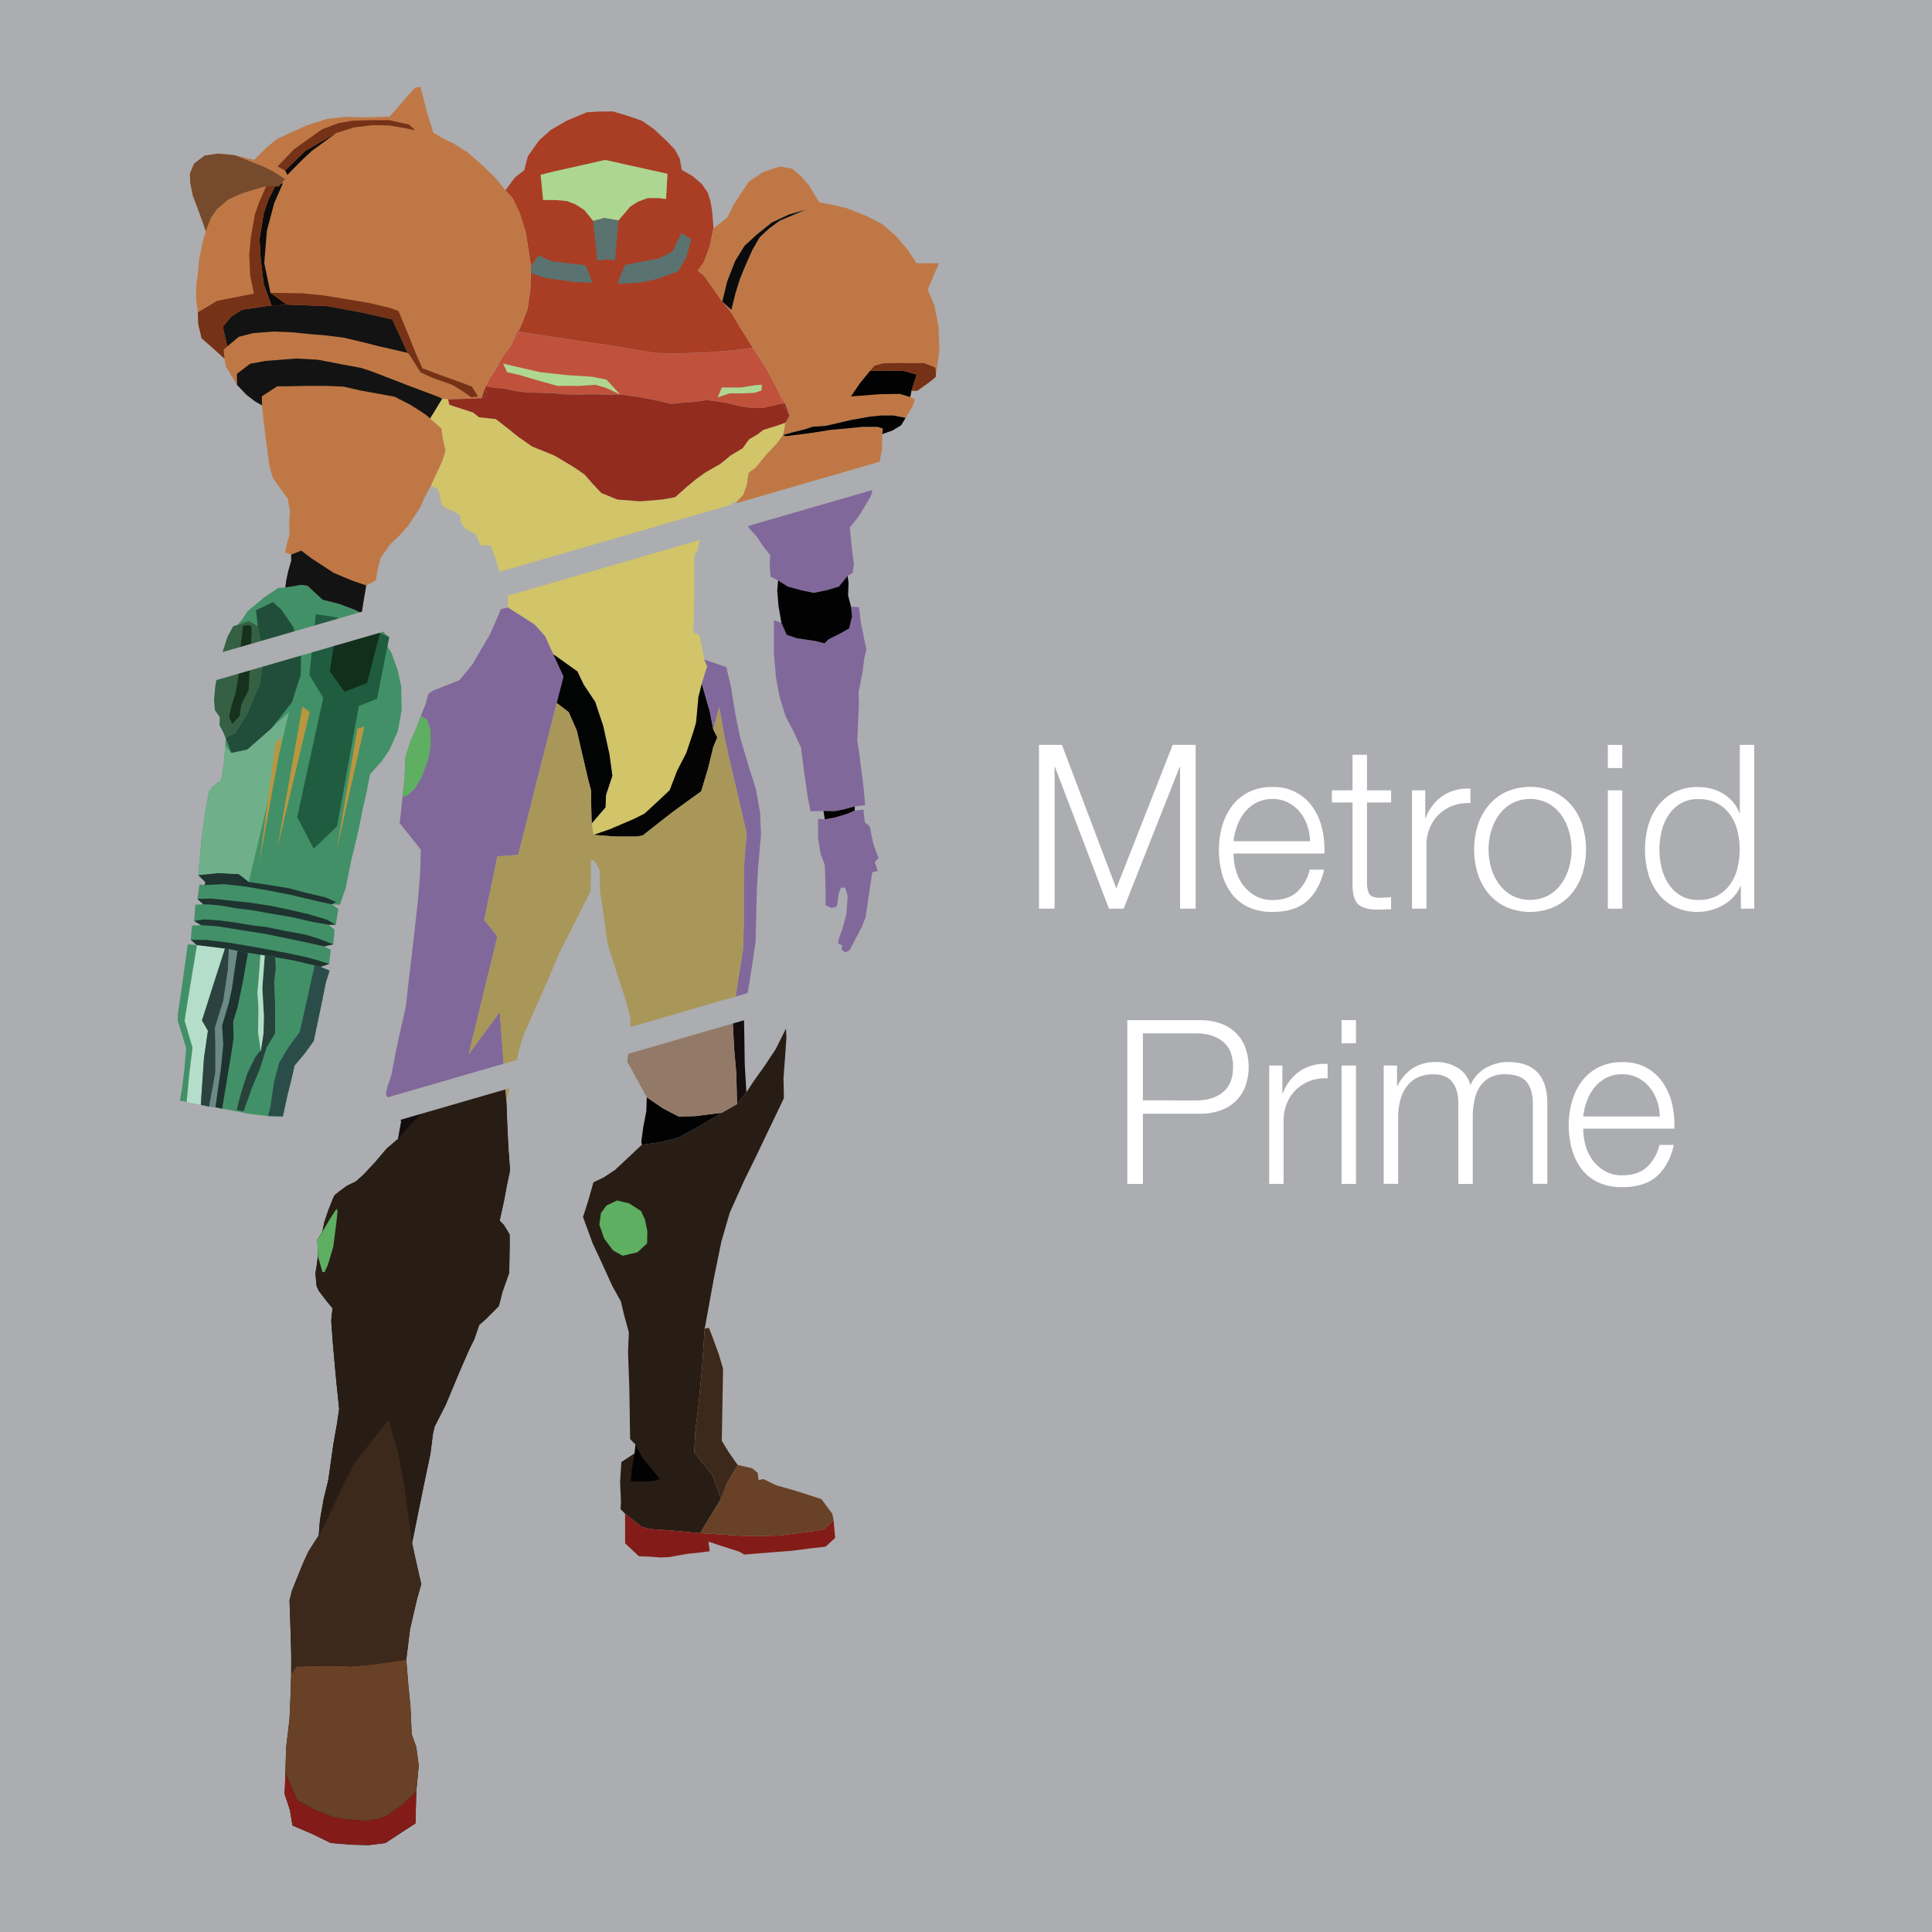 <svg xmlns="http://www.w3.org/2000/svg" viewBox="0 0 874.97 874.97"><defs><style>.cls-1{fill:#abadb0;}.cls-2{fill:#140d0f;}.cls-3{fill:#694a9e;}.cls-4{fill:#281d15;}.cls-5{fill:#d1c469;}.cls-6{fill:#81689b;}.cls-7{fill:#c0523c;}.cls-8{fill:#a93e24;}.cls-9{fill:#bf7845;}.cls-10{fill:#429067;}.cls-11{fill:#5a7370;}.cls-12{fill:#add692;}.cls-13{fill:#131313;}.cls-14{fill:#1f3330;}.cls-15{fill:#6faf8a;}.cls-16{fill:#ba9640;}.cls-17{fill:#205c40;}.cls-18{fill:#122f1c;}.cls-19{fill:#356043;}.cls-20{fill:#16311e;}.cls-21{fill:#214e3a;}.cls-22{fill:#b5deca;}.cls-23{fill:#2c4240;}.cls-24{fill:#6d8987;}.cls-25{fill:#26423b;}.cls-26{fill:#1e322f;}.cls-27{fill:#2b4d4a;}.cls-28{fill:#020303;}.cls-29{fill:#040404;}.cls-30{fill:#020202;}.cls-31{fill:#afd792;}.cls-32{fill:#0b0b0b;}.cls-33{fill:#764a2d;}.cls-34{fill:#753217;}.cls-35{fill:#684126;}.cls-36{fill:#831c18;}.cls-37{fill:#3d291b;}.cls-38{fill:#5eaf62;}.cls-39{fill:none;}.cls-40{fill:#912c1e;}.cls-41{fill:#a99759;}.cls-42{fill:#937967;}.cls-43{fill:#fff;}</style></defs><title>Asset 6</title><g id="Layer_2" data-name="Layer 2"><g id="Layer_1-2" data-name="Layer 1"><rect class="cls-1" width="874.97" height="874.97"/><polygon class="cls-2" points="178.64 503.38 180.21 506.58 181.72 507.52 180.21 515.83 175.12 520.17 169.83 526.4 164.54 532.06 161.15 535.08 157.18 536.97 153.6 539.61 151.33 541.5 148.69 548.11 146.8 553.77 146.04 557.74 143.78 561.51 143.97 568.87 143.4 573.4 142.84 576.61 143.4 582.47 144.35 584.54 147.93 589.26 150.58 592.47 150.01 598.13 150.76 608.52 151.71 619.28 152.46 627.02 153.6 638.15 152.65 644.57 150.95 654.2 148.69 670.25 146.61 678.74 144.91 688.37 144.35 695.35 139.63 702.72 136.98 708.57 132.26 720.27 131.13 724.8 131.51 735.94 131.89 748.97 131.89 758.03 131.51 769.73 131.13 778.42 129.62 791.25 129.24 802.96 129.06 809.19 128.87 812.4 131.32 819.76 132.45 826.74 141.33 830.52 149.82 834.67 159.07 835.43 167 835.62 174.55 834.67 182.29 829.57 188.14 825.8 188.52 811.45 189.65 799.56 188.52 791.25 186.44 785.4 185.88 772.56 184.93 763.31 183.99 751.61 185.69 737.83 188.9 724.05 190.78 717.44 187.95 704.98 186.63 698.75 191.73 673.64 194.94 658.35 196.07 649.29 196.83 646.08 201.92 636.08 208.15 621.16 212.5 611.16 214.76 606.63 217.03 600.02 220.05 597.38 225.9 591.53 227.6 584.92 230.62 576.42 230.81 564.15 230.81 559.06 228.16 554.72 226.28 552.83 228.35 543.39 229.49 537.16 231 529.99 230.24 519.98 229.67 508.09 229.49 502.24 229.3 498.65 228.6 489.33 178.64 503.38"/><polygon class="cls-3" points="226.29 458.51 212.23 477.6 207.11 484.35 201.23 494.14 196.95 498.23 228.6 489.33 226.29 458.51"/><polygon class="cls-4" points="229.49 537.16 231 529.99 230.24 519.98 229.67 508.09 229.49 502.24 229.3 498.65 228.6 489.33 196.95 498.23 195.07 500.02 186.68 508.7 180.21 515.83 175.12 520.17 169.83 526.4 164.54 532.06 161.15 535.08 157.18 536.97 153.6 539.61 151.33 541.5 148.69 548.11 146.8 553.77 146.04 557.74 143.78 561.51 143.97 568.87 143.4 573.4 142.84 576.61 143.4 582.47 144.35 584.54 147.93 589.26 150.58 592.47 150.01 598.13 150.76 608.52 151.71 619.28 152.46 627.02 153.6 638.15 152.65 644.57 150.95 654.2 148.69 670.25 146.61 678.74 144.91 688.37 144.35 695.35 186.63 698.75 191.73 673.64 194.94 658.35 196.07 649.29 196.83 646.08 201.92 636.08 208.15 621.16 212.5 611.16 214.76 606.63 217.03 600.02 220.05 597.38 225.9 591.53 227.6 584.92 230.62 576.42 230.81 564.15 230.81 559.06 228.16 554.72 226.28 552.83 228.35 543.39 229.49 537.16"/><polygon class="cls-5" points="246.85 288.12 250.57 296.3 261.48 304.09 264.33 310.06 269.53 317.85 273.17 328.76 276.02 341.75 277.32 351.36 274.46 359.93 274.2 365.64 267.97 372.91 268.75 378.11 279.14 378.88 288.23 378.88 291.08 378.37 304.33 367.98 312.9 361.74 317.58 358.37 320.69 347.98 323.03 338.37 324.85 333.95 323.03 330.32 321.47 322.27 317.84 309.54 320.26 301.79 318.96 298.73 316.89 287.97 314.06 286.27 314.43 268.15 314.43 252.11 316.13 248.52 317.08 243.8 319.91 242.29 322.93 242.29 324.63 236.81 327.94 234.85 228.01 262.96 229.67 265.32 230.05 275.14 242.03 282.76 246.85 288.12"/><polygon class="cls-6" points="226.29 458.51 212.23 477.6 225.29 424.01 219.26 416.64 225.29 387.84 234.66 387.17 238.01 374.11 246.05 342.3 252.13 318.37 257.58 322.53 261.22 330.84 263.56 340.97 266.41 353.17 267.71 358.11 267.71 363.3 267.97 372.91 274.2 365.64 274.46 359.93 277.32 351.36 276.02 341.75 273.17 328.76 269.53 317.85 264.33 310.06 261.48 304.09 250.57 296.3 246.85 288.12 242.03 282.76 230.05 275.14 226.84 275.89 225.52 279.1 221.75 287.6 217.59 294.58 214 300.81 208.15 307.98 201.55 310.63 196.26 312.7 194 314.21 192.86 318.56 190.6 324.22 188.71 329.32 185.88 335.73 183.61 342.91 183.23 352.35 182.29 360.84 181.53 368.39 180.97 372.73 184.56 377.26 188.71 382.36 190.6 385 190.22 396.52 189.28 407.66 187.95 419.74 186.63 431.25 184.93 445.6 183.8 455.99 182.48 461.65 179.46 475.24 177.19 487.13 175.49 492.04 174.74 495.44 178.64 503.38 228.6 489.33 226.29 458.51"/><polygon class="cls-4" points="326.87 503.95 315.96 510.46 307.15 515.24 299.5 517.16 290.65 518.47 284.04 524.7 278.57 529.8 273.47 533.2 268.75 535.46 266.3 544.14 264.03 551.13 268.37 563.02 272.34 571.52 277.25 582.28 281.21 589.45 282.53 595.11 284.8 603.42 284.42 612.29 284.99 627.96 285.17 638.53 285.36 651.75 287.82 654.2 287.44 658.16 281.4 662.13 280.83 671.19 281.21 680.06 281.02 683.46 283.1 685.54 290.52 691.47 294.88 692.5 304.88 693.19 317.05 694.34 326.57 678.73 322.71 668.14 314.4 657.8 314.85 648.59 316.42 635.56 317.99 619.16 319.15 601.72 323.31 578.88 326.7 562.27 330.48 549.24 337.09 534.52 342.56 523.38 355.02 497.33 354.83 488.27 355.59 478.07 356.15 470.14 355.96 465.8 351.25 475.24 345.96 483.17 341.24 489.78 338.03 494.68 333.79 500.03 326.87 503.95"/><path class="cls-7" d="M228.54,176l4.92,1.06,5.45.66,5.72.13,4.92.13,5.85.53,6.12.13,6.38-.13,7.45.13,5.54,0,2.57.3,4.25.66,5.72.93,5.72,1.2,4.79,1.2,4.65-.53,6.91-.53,4.52-.66,4.39.53,4.92.8,5.45,1.33,5.32.93h5.19l9.3-2.08L353,178.19l-5.94-11.33L341,157.55l-9.7,1.2-12.63.93-12.63.4-9.71-.27-10-1.73-11.3-1.86-14.09-2-26.36-4-3,5.89-4,5.4-3.24,5.94-3,4.59L220,175l4,.67Zm98.38-.48h8.54l6.47-1,3.1-.26-.26,2.59-3.1,1-6.47.26h-4.91l-5.17,1.81Z"/><polygon class="cls-8" points="235.35 96.43 238.05 105.07 240.48 120.45 240.21 130.97 238.86 140.15 235.9 147.7 234.62 150.18 260.98 154.22 275.07 156.22 286.37 158.08 296.35 159.81 306.05 160.07 318.68 159.67 331.31 158.74 341.01 157.55 340.05 156.07 334.65 147.43 331.15 141.5 327.1 136.64 324.13 132.32 318.74 124.77 316.04 122.61 318.74 118.83 321.43 111.55 323.12 103.35 322.55 95.99 321.8 91.27 320.48 87.11 317.83 83.34 313.87 79.94 308.77 76.92 307.83 71.82 305.56 67.67 301.98 63.9 296.12 58.42 290.65 54.65 284.04 52.38 277.62 50.49 271.58 50.49 265.73 50.87 256.67 54.65 249.5 58.8 244.21 63.52 239.11 70.69 237.41 77.11 233.26 80.32 231 83.34 228.92 86.17 232.12 89.69 235.35 96.43"/><polygon class="cls-9" points="318.74 118.83 316.04 122.61 318.74 124.77 324.13 132.32 327.1 136.64 329.26 127.62 332.94 118.18 337.13 111.36 342.38 106.51 349.59 100.74 357.19 97.2 365.19 94.84 353.13 99.95 348.15 103.63 344.08 107.43 340.8 113.07 337.52 120.41 335.03 126.57 333.07 132.87 331.23 140.34 327.1 136.64 331.15 141.5 334.65 147.43 340.05 156.07 341.01 157.55 341.02 157.55 347.07 166.86 353 178.19 355.38 182.54 357.59 188.18 355.7 191.42 354.59 197.02 359.15 195.75 364.73 194.36 368.15 193.22 373.98 192.84 385.51 190.18 394.13 188.66 399.2 188.15 404.64 188.15 410.14 189.24 413.35 183.96 414.3 180.94 412.22 179.81 412.79 176.97 415.43 176.97 420.72 173.2 423.74 170.74 425.44 158.85 425.06 148.09 423.17 138.27 420.15 131.1 425.25 119.21 415.05 119.21 411.28 113.36 405.61 106.75 399.76 101.65 392.59 97.88 383.53 94.29 374.46 92.21 371.07 91.65 366.16 83.72 362.76 79.75 358.61 76.36 353.32 75.41 345.77 77.86 339.16 82.21 335.2 88.06 331.8 93.53 329.35 98.63 323.12 103.35 321.43 111.55 318.74 118.83"/><polygon class="cls-9" points="201.84 204 200.5 198.37 199.97 194.08 194.83 189.54 200.3 180.61 202.97 180.89 218.09 180.35 219.97 174.96 221.32 171.99 224.29 167.4 227.53 161.47 231.58 156.07 234.12 150.1 234.62 150.18 235.9 147.7 238.86 140.15 240.21 130.97 240.48 120.45 238.05 105.07 235.35 96.43 232.12 89.69 228.92 86.17 224.01 80.13 217.59 74.09 211.74 68.99 205.51 65.03 200.41 62.57 196.26 60.12 193.24 50.3 191.54 43.51 190.41 39.35 187.95 39.73 183.23 45.02 178.7 50.3 176.44 52.76 166.43 53.13 156.05 52.95 147.93 53.89 139.06 56.72 131.89 59.93 125.47 62.95 120.56 66.92 115.09 72.39 106.4 70.31 98.66 69.56 92.62 70.5 87.9 74.09 86.01 78.62 86.2 82.96 87.34 88.63 89.98 95.61 91.68 100.33 93.19 104.67 91.49 110.71 90.17 117.7 89.41 125.63 88.85 128.84 88.85 135.82 89.6 141.48 89.79 146.77 91.3 153.19 95.83 157.15 101.68 162.44 102.25 165.84 104.7 169.99 107.35 174.33 111.69 178.86 115.65 181.88 118.67 183.58 119.62 192.83 120.94 203.02 122.07 211.33 123.58 216.43 127.55 222.09 130.38 225.87 131.32 231.91 130.94 237.76 131.13 242.1 129.62 247.39 129.24 250.22 131.89 251.16 131.89 253.99 130.57 258.52 129.62 262.87 129.24 266.08 136.46 264.87 139.2 265.24 143.76 269.43 146.13 271.62 153.43 273.45 160.72 276.18 163.79 277.78 164.73 271.74 165.87 265.13 170.21 262.87 171.15 257.2 172.47 252.48 176.82 246.44 180.97 242.48 184.93 237.95 187.95 233.42 190.41 229.64 192.48 224.92 195.13 220.01 200.24 209.09 201.84 204"/><polygon class="cls-10" points="153.43 273.45 146.13 271.62 143.76 269.43 139.2 265.24 136.46 264.87 129.24 266.08 126.03 266.26 119.81 270.42 115.28 274.19 112.25 276.65 109.61 280.61 107.53 283.06 105.65 283.63 103 288.54 99.42 299.87 97.53 310.82 96.96 317.05 97.34 321.58 99.61 324.79 99.42 328.37 101.12 331.58 102.25 334.22 102.06 337.62 101.31 346.68 100.17 353.29 96.21 356.31 94.7 358.39 93.19 366.32 91.3 379.53 90.36 390.1 89.79 396.33 93 399.54 92.62 400.86 90.36 400.49 89.41 407.09 92.06 409.55 88.47 409.74 87.9 417.1 91.11 418.99 86.96 419.17 86.39 425.59 89.22 428.05 85.07 427.67 82.43 446.36 80.54 459.38 80.54 462.4 82.99 470.33 84.31 474.67 83.56 483.74 82.43 492.99 81.48 498.46 99.42 501.86 113.2 504.5 121.31 505.44 128.11 505.63 130.19 496.01 132.26 487.7 133.4 482.6 138.12 476.94 142.08 471.46 145.1 457.12 147.56 445.04 149.25 439.56 145.1 437.86 149.07 436.54 149.82 430.12 146.8 428.61 150.95 427.67 151.52 421.06 148.88 418.8 152.09 418.8 153.22 411.62 150.2 409.55 153.97 409.74 156.62 402 159.07 389.72 162.28 376.32 164.54 365.18 166.06 358.58 167.57 350.65 172.85 344.8 176.44 339.51 180.21 331.01 181.91 321.58 181.72 310.82 180.03 303.26 177.38 295.9 175.49 292.69 176.25 288.54 174.17 286.84 171.53 280.42 170.21 277.21 166.81 279.86 163.79 277.78 160.72 276.18 153.43 273.45"/><polygon class="cls-11" points="265.31 120.18 256.4 119.1 249.66 118.29 243.99 115.59 240.48 120.45 240.48 123.69 246.69 125.85 260.45 127.73 268.27 128 265.31 120.18"/><polygon class="cls-11" points="308.48 105.61 304.7 113.7 298.77 116.94 283.12 119.91 280.42 126.12 279.88 128.54 289.86 128 297.42 126.39 307.13 122.88 310.91 116.4 313.07 108.31 308.48 105.61"/><polygon class="cls-11" points="268.64 100.04 270.43 118.02 275.02 117.48 278.53 118.02 280.09 99.81 273.58 98.69 268.64 100.04"/><polygon class="cls-12" points="274.03 72.42 262.13 75.11 251.12 77.58 244.83 79.15 245.96 90.61 251.79 90.61 256.74 91.06 260.78 92.63 264.6 95.1 268.64 100.04 273.58 98.69 280.09 99.81 285.48 93.53 289.07 91.28 293.34 89.71 298.28 89.71 301.65 90.16 302.32 78.7 274.03 72.42"/><polygon class="cls-13" points="136.46 249.37 131.89 251.16 131.89 253.99 130.57 258.52 129.62 262.87 129.24 266.08 136.46 264.87 139.2 265.24 143.76 269.43 146.13 271.62 153.43 273.45 160.72 276.18 163.79 277.78 164.73 271.74 165.87 265.13 159.26 262.87 151.06 259.4 145.77 255.94 141.02 252.84 136.46 249.37"/><polygon class="cls-13" points="200.3 180.61 194.83 189.54 192.46 187.54 185.89 183.34 178.78 179.69 170.94 178.24 162.91 176.78 155.8 175.13 148.5 174.77 138.29 174.77 130.08 174.95 125.52 174.95 118.59 179.51 118.67 183.58 115.65 181.88 111.69 178.86 107.35 174.33 107.28 169.3 113.3 164.74 120.23 163.46 134.28 162.37 143.94 162.91 154.34 164.92 163.28 166.56 167.84 168.02 179.69 172.58 183.89 174.22 192.64 177.51 198.48 179.69 200.3 180.61"/><polygon class="cls-13" points="177.69 144.67 165.1 141.76 148.5 138.66 134.09 138.11 129.9 137.93 120.41 138.66 109.47 140.3 104.73 143.4 100.9 147.96 102.9 156.9 108.19 152.52 114.58 150.88 123.88 150.15 132.63 150.51 141.39 151.42 146.5 151.79 155.43 152.88 164.74 155.07 171.12 156.71 184.62 159.81 177.69 144.67"/><polygon class="cls-14" points="89.79 396.33 98.72 395.4 108.14 395.88 111.6 398.48 112.66 399.44 121.12 400.69 130.64 402.23 138.24 404.25 147.18 406.36 152.18 408.48 150.2 409.55 142.28 407.8 131.41 405.21 121.51 403.28 111.5 401.55 101.41 400.4 92.62 400.86 93 399.54 89.79 396.33"/><polygon class="cls-14" points="89.41 407.09 95.73 406.94 103.72 407.8 113.04 408.77 121.89 410.11 131.22 412.04 139.87 414.06 147.95 416.46 152.09 418.8 148.88 418.8 141.51 417.52 132.37 415.4 121.03 413.48 114.2 412.23 106.98 411.36 99.87 410.11 94.77 409.63 92.06 409.55 89.41 407.09"/><polygon class="cls-14" points="87.9 417.1 92.27 416.36 99.29 416.84 106.6 417.81 114.01 419.06 120.55 419.82 129.01 421.56 138.43 423.29 144.59 425.21 150.95 427.67 146.8 428.61 138.05 426.65 127.37 424.44 119.87 422.9 111.89 421.65 105.35 420.59 98.14 419.44 91.11 418.99 87.9 417.1"/><polygon class="cls-14" points="86.39 425.59 93.62 425.69 103.14 426.85 113.04 428.48 121.51 430.02 131.12 431.85 139.2 433.58 144.59 435.12 149.07 436.54 145.1 437.86 133.72 435.12 124.58 433.48 117.95 432.42 109.87 431.08 101.89 429.63 95.25 428.77 89.22 428.05 86.39 425.59"/><polygon class="cls-15" points="130.86 322.57 112.02 339.41 104.76 340.98 102.06 337.62 101.31 346.68 100.17 353.29 96.21 356.31 94.7 358.39 93.19 366.32 91.3 379.53 90.36 390.1 89.79 396.33 98.72 395.4 108.14 395.88 112.66 399.44 130.86 322.57"/><polygon class="cls-16" points="136.92 319.99 125.55 384.27 140.28 322.46 136.92 319.99"/><polygon class="cls-16" points="127.74 333.69 124.82 336.46 117.39 391.26 127.74 333.69"/><polygon class="cls-16" points="161.85 330.04 165.05 329.02 152.37 385.43 161.85 330.04"/><polygon class="cls-17" points="143.05 278.14 140.1 305.64 146.39 316.04 134.6 370.05 142.07 384.38 152.67 374.17 162.49 319.77 170.74 316.44 176.25 288.54 161.11 281.88 150.9 279.32 143.05 278.14"/><polygon class="cls-18" points="153.06 280.3 149.33 304.06 156.01 313.3 166.22 309.37 172.11 286.59 162.69 282.07 153.06 280.3"/><polygon class="cls-19" points="112.61 281.29 107.53 283.06 105.65 283.63 103 288.54 99.42 299.87 97.53 310.82 96.96 317.05 97.34 321.58 99.61 324.79 99.42 328.37 101.12 331.58 102.25 334.22 106.52 331.95 111.63 323.9 117.52 310.35 119.68 297.39 116.73 283.64 112.61 281.29"/><polygon class="cls-20" points="112.41 283.05 110.06 283.45 108.88 293.26 108.09 305.83 106.72 313.88 104.95 319.19 103.77 324.68 105.15 327.83 108.49 324.29 109.27 318.99 112.61 312.51 113 303.87 113.59 293.85 113.98 286.19 113.79 283.64 112.41 283.05"/><polygon class="cls-21" points="123.61 272.65 115.95 276.38 116.73 283.64 119.68 297.39 117.52 310.35 111.63 323.9 106.52 331.95 102.25 334.22 104.76 340.98 112.02 339.41 123.02 329.79 132.25 318.01 136.18 305.64 136.37 295.62 132.84 284.04 127.53 276.18 123.61 272.65"/><polygon class="cls-22" points="89.22 428.05 86.67 443.23 84.17 458.59 83.63 462.33 87.2 474.47 85.78 485.9 84.53 499.11 90.95 500.36 92.38 479.12 94.17 466.8 91.49 462.16 96.13 447.52 99.63 436.65 101.89 429.63 89.22 428.05"/><polygon class="cls-23" points="101.89 429.63 96.13 447.52 91.49 462.16 94.17 466.8 92.38 479.12 90.95 500.36 94.7 501.25 97.56 485.72 97.56 472.51 97.38 465.44 101.13 453.23 103.27 438.95 103.63 429.84 101.89 429.63"/><polygon class="cls-24" points="103.63 429.84 103.27 438.95 101.13 453.23 97.38 465.44 97.56 472.51 97.56 485.72 94.7 501.25 97.56 501.43 100.06 483.94 101.13 473.05 100.59 464.48 103.63 454.3 105.06 447.7 106.66 436.45 107.59 430.67 103.63 429.84"/><polygon class="cls-25" points="124.58 432.8 119.87 432.74 118.8 446.84 119.52 459.69 119.34 467.37 118.09 475.58 115.59 478.8 112.02 486.12 109.16 495.04 107.2 502.67 110.32 503.27 113.8 493.44 117.73 483.97 120.75 474.33 124.58 468 124.58 455.59 124.16 444.52 124.87 438.63 124.58 432.8"/><polygon class="cls-26" points="112.28 431.48 107.59 430.67 106.66 436.45 105.06 447.7 103.63 454.3 100.59 464.48 101.13 473.05 100.06 483.94 97.56 501.43 100.59 502.14 104.7 477.51 105.77 470.19 105.59 462.69 107.56 456.26 110.05 444.3 112.28 431.48"/><polygon class="cls-27" points="142.5 437.24 138.44 455.37 135.76 467.33 130.41 474.65 126.48 481.26 124.16 489.65 122.37 501.79 121.31 505.44 128.11 505.63 130.19 496.01 132.26 487.7 133.4 482.6 138.12 476.94 142.08 471.46 145.1 457.12 147.56 445.04 149.25 439.56 145.1 437.86 142.5 437.24"/><polygon class="cls-22" points="119.92 432.74 118.8 447.52 119.52 460.37 119.34 468.05 118.09 476.26 116.88 467.55 117.03 456.14 116.58 449.45 117.34 440.62 117.95 432.42 119.92 432.74"/><polygon class="cls-28" points="250.57 296.3 255.25 306.43 252.13 318.37 257.58 322.53 261.22 330.84 263.56 340.97 266.41 353.17 267.71 358.11 267.71 363.3 267.97 372.91 274.2 365.64 274.46 359.93 277.32 351.36 276.02 341.75 273.17 328.76 269.53 317.85 264.33 310.06 261.48 304.09 250.57 296.3"/><polygon class="cls-29" points="317.84 309.54 316.28 315.77 315.24 327.2 313.94 331.62 310.82 340.97 306.67 349.02 303.29 357.85 298.62 362.26 291.86 368.5 287.19 370.83 276.28 375.51 268.75 378.11 279.14 378.88 288.23 378.88 291.08 378.37 304.33 367.98 312.9 361.74 317.58 358.37 320.69 347.98 323.03 338.37 324.85 333.95 323.03 330.32 321.47 322.27 317.84 309.54"/><polygon class="cls-30" points="287.82 654.2 287.44 658.16 286.11 665.55 285.66 670.84 291.41 670.99 296.25 670.69 298.82 669.78 294.28 664.18 290.8 660.1 287.82 654.2"/><polygon class="cls-30" points="415.16 169.65 409.33 168 402.74 167.87 394.13 167.87 389.44 173.58 385.38 179.53 398.56 178.52 407.56 178.39 412.22 179.81 412.79 176.97 415.16 169.65"/><polygon class="cls-31" points="227.86 164.69 244.67 168.57 256.57 169.86 268.21 170.63 274.67 171.93 280.88 178.65 274.16 175.55 269.5 174.26 262.52 174.77 252.43 174.77 244.15 172.45 235.36 169.86 229.67 168.57 227.86 164.69"/><polygon class="cls-32" points="129.1 77.25 138.28 68.3 152.18 60.3 145.49 65.22 141.34 68.22 137.18 72.1 133.1 76.19 130.17 79.19 129.1 77.25"/><polygon class="cls-32" points="129.9 137.93 122.5 132.61 119.68 119.18 120.86 104.58 124.15 92.09 128.16 82.91 124.62 84.32 121.56 90.44 119.44 96.57 117.56 108.35 118.03 116.83 119.44 128.6 122.27 136.38 122.97 138.5 129.9 137.93"/><polygon class="cls-33" points="93.19 104.67 91.68 100.33 89.98 95.61 87.34 88.63 86.2 82.96 86.01 78.62 87.9 74.09 92.62 70.5 98.66 69.56 106.4 70.31 113.94 73.35 118.86 75.24 123.78 77.7 129.07 81.11 126.23 84.51 120.56 84.32 114.51 86.02 108.64 87.92 103.35 90.37 98.24 94.72 95.59 98.51 93.19 104.67"/><polygon class="cls-34" points="152.18 60.3 138.28 68.3 129.1 77.25 125.7 75.36 133.26 67.52 139.25 63.24 145.95 58.53 153.08 55.82 159.5 54.68 168.06 54.4 176.18 54.4 185.17 56.39 188.02 58.96 182.89 57.96 176.47 56.82 168.91 56.68 160.5 57.67 152.18 60.3"/><polygon class="cls-34" points="124.62 84.32 121.56 90.44 119.44 96.57 117.56 108.35 118.03 116.83 119.44 128.6 122.27 136.38 122.97 138.5 120.41 138.66 109.47 140.3 104.73 143.4 100.9 147.96 102.9 156.9 101.31 158.36 101.68 162.44 95.83 157.15 91.3 153.19 89.79 146.77 89.6 141.48 98.32 136.25 115 132.97 113.29 124.85 112.86 115.43 113.58 107.59 115.43 97.18 117.28 91.76 120.56 84.32 124.62 84.32"/><polygon class="cls-34" points="122.5 132.61 136.97 132.83 146.81 133.83 156.36 135.4 167.34 137.25 176.47 139.39 180.46 140.82 185.31 152.51 188.45 160.36 191.3 166.78 200 170.06 207.99 172.91 213.69 175.05 216.54 179.61 213.41 179.9 208.7 176.62 204.56 174.19 195.72 171.05 190.45 168.63 185.6 160.93 184.62 159.81 177.69 144.67 165.1 141.76 148.5 138.66 134.09 138.11 129.9 137.93 122.5 132.61"/><polygon class="cls-34" points="394.13 167.87 396.13 165.59 399.96 164.55 407.37 164.4 414.53 164.47 418.36 164.4 422.5 165.99 423.62 166.63 423.85 169.25 423.74 170.74 420.72 173.2 415.43 176.97 412.79 176.97 415.16 169.65 409.33 168 402.74 167.87 394.13 167.87"/><polygon class="cls-35" points="131.89 758.03 134.28 754.68 150.25 754.36 159.2 754.68 169.42 753.72 183.99 751.61 184.93 763.31 185.88 772.56 186.44 785.4 188.52 791.25 189.65 799.56 188.52 811.45 181.88 817.6 175.17 822.39 170.38 823.99 165.27 824.63 156.64 823.99 150.25 822.71 142.27 819.51 134.6 815.36 129.24 802.96 129.62 791.25 131.13 778.42 131.51 769.73 131.89 758.03"/><polygon class="cls-36" points="188.14 825.8 188.52 811.45 181.88 817.6 175.17 822.39 170.38 823.99 165.27 824.63 156.64 823.99 150.25 822.71 142.27 819.51 134.6 815.36 129.24 802.96 129.06 809.19 128.87 812.4 131.32 819.76 132.45 826.74 141.33 830.52 149.82 834.67 159.07 835.43 167 835.62 174.55 834.67 182.29 829.57 188.14 825.8"/><polygon class="cls-37" points="175.84 643.11 168.57 652.45 160.79 662.31 155.34 672.68 147.82 689.02 144.35 695.35 139.63 702.72 136.98 708.57 132.26 720.27 131.13 724.8 131.51 735.94 131.89 748.97 131.89 758.03 134.28 754.68 150.25 754.36 159.2 754.68 169.42 753.72 183.99 751.61 185.69 737.83 188.9 724.05 190.78 717.44 187.95 704.98 186.63 698.75 182.84 671.64 180.25 657.9 178.43 651.67 175.84 643.11"/><polygon class="cls-38" points="152.4 547.46 149.18 552.43 146.04 557.74 143.78 561.51 143.97 568.87 146.04 576.11 146.96 576.11 148.44 572.97 150.93 564.68 151.85 557.5 152.58 551.51 152.86 548.47 152.4 547.46"/><polygon class="cls-38" points="290.27 548.42 284.92 545.01 279.45 543.68 274.59 545.99 272.16 549.39 271.43 554.62 273.62 560.93 277.63 566.28 282 568.71 288.69 567.13 293.06 563.12 293.18 557.65 292.09 552.3 290.27 548.42"/><polygon class="cls-38" points="190.6 324.22 193.39 325.87 194.98 330.46 194.98 338.24 193.74 344.6 190.74 352.55 187.73 357.32 184.73 360.15 182.29 360.84 183.23 352.35 183.61 342.91 185.88 335.73 188.71 329.32 190.6 324.22"/><polygon class="cls-39" points="331.61 227.38 329.73 233.79 327.94 234.85 335.41 232.75 333.5 227.38 331.61 227.38"/><polygon class="cls-39" points="285.36 460.52 283.29 452.78 279.7 441.64 275.17 427.48 274.04 419.36 271.77 403.88 271.58 394.07 269.13 389.72 267.62 389.35 267.62 396.71 267.43 403.69 264.41 409.74 258.93 420.5 253.08 432.01 248.74 442.39 236.85 469.39 235.34 474.49 232.13 487.7 231.95 488.38 285.01 473.46 285.74 467.5 285.36 460.52"/><polygon class="cls-6" points="378.18 370.24 373.52 371.04 370.5 370.85 370.5 379.72 371.63 386.7 373.52 391.61 373.71 396.33 373.9 404.45 373.9 409.92 376.54 411.25 379 410.49 379.94 404.26 380.88 402 382.77 402 383.9 405.77 383.34 413.89 381.45 420.87 379.94 425.03 379.56 427.29 381.45 428.24 381.07 430.12 382.77 431.25 384.66 430.5 390.32 419.74 392.02 415.4 393.53 405.01 395.04 395.01 397.5 394.44 396.18 390.48 397.87 388.59 395.61 382.55 394.66 378.21 393.91 374.25 391.64 372.36 391.08 366.69 387.11 367.07 383.54 368.59 378.18 370.24"/><polygon class="cls-6" points="384.58 284.61 380.43 286.95 375.23 289.54 373.42 291.36 369.26 290.32 360.69 289.02 356.27 287.47 353.89 282.12 350.49 280.8 350.49 295.9 351.43 306.85 353.13 315.72 355.78 324.41 359.17 330.83 362.76 338.57 364.27 350.27 365.78 360.84 367.1 367.45 372.95 367.26 377.91 367.36 381.75 366.67 387.11 365.18 391.83 364.62 391.08 356.5 389.19 341.59 388.25 335.36 389 318.37 388.81 313.46 390.51 305.15 391.45 297.79 392.4 294.2 391.27 288.92 389.94 282.31 389 274.95 385.41 274.76 385.88 279.15 384.58 284.61"/><polygon class="cls-5" points="329.73 233.79 331.61 227.38 333.5 227.38 336.61 224.09 338.21 219.8 339.02 214.18 342.23 211.77 347.32 205.6 351.88 200.78 354.59 197.02 355.7 191.42 351.92 192.77 345.72 194.66 343.29 196.54 339.24 198.97 336.27 203.02 330.88 206.26 326.29 210.03 319.27 214.08 315.5 216.78 310.91 220.56 305.78 225.15 299.85 226.22 289.86 227.03 279.61 226.22 272.32 223.26 268.27 218.94 264.77 214.89 259.64 211.38 251.01 206.26 241.02 202.21 234.82 197.89 229.42 193.57 224.56 189.8 217.01 188.99 214.31 186.83 203.51 183.32 202.97 180.89 200.3 180.61 194.83 189.54 199.97 194.08 200.5 198.37 201.84 204 200.24 209.09 195.13 220.01 198.15 221.34 199.09 223.98 200.03 228.51 201.36 229.83 204.57 231.15 208.34 233.23 208.72 236.63 210.8 239.46 215.51 242.1 216.84 245.31 217.78 247.01 222.12 247.01 224.39 252.86 225.52 256.82 227.41 262.11 228.01 262.96 327.94 234.85 329.73 233.79"/><polygon class="cls-6" points="335.58 233.23 339.35 239.27 342.56 242.86 345.77 247.57 348.79 251.35 348.6 256.26 348.98 261.17 352.38 262.87 356.79 265.65 362.51 267.21 368.48 268.51 374.71 267.21 379.91 265.65 383.9 260.79 386.17 259.47 386.74 255.5 385.98 249.84 384.85 238.89 388.81 233.98 394.29 224.92 397.03 215.42 335.41 232.75 335.58 233.23"/><polygon class="cls-9" points="397.55 193.34 390.45 193.34 381.58 194.23 375.75 194.74 368.02 196.01 361.18 196.89 355.86 197.53 354.59 197.02 351.88 200.78 347.32 205.6 342.23 211.77 339.02 214.18 338.21 219.8 336.61 224.09 333.5 227.38 335.41 232.75 397.03 215.42 397.5 213.78 399.38 203.78 399.57 196.61 399.83 194.1 397.55 193.34"/><polygon class="cls-6" points="317.84 309.54 321.47 322.27 323.03 330.32 325.76 320.2 328.1 333.59 330.11 342.97 333.79 358.71 338.15 377.46 337.14 389.18 336.81 400.9 336.81 420.33 336.47 430.38 334.13 444.78 331.96 460.25 337.06 458.81 339.92 441.83 342.18 426.54 342.37 418.23 342.75 403.88 343.32 393.12 344.64 377.83 344.26 368.2 342.37 357.44 339.54 348.57 335.2 334.04 332.93 322.9 331.05 311.19 328.97 302.13 318.96 298.73 320.26 301.79 317.84 309.54"/><polygon class="cls-2" points="331.96 460.25 331.78 461.52 332.45 474.58 333.46 486.3 333.79 500.03 338.03 494.68 337.28 482.04 337.09 468.82 336.9 459.76 337.06 458.81 331.96 460.25"/><polygon class="cls-30" points="374.71 267.21 368.48 268.51 362.51 267.21 356.79 265.65 352.38 262.87 352 267.59 352.57 274.38 353.89 282.12 356.27 287.47 360.69 289.02 369.26 290.32 373.42 291.36 375.23 289.54 380.43 286.95 384.58 284.61 385.88 279.15 385.41 274.76 384.09 269.66 384.28 264 383.9 260.79 379.91 265.65 374.71 267.21"/><polygon class="cls-30" points="377.91 367.36 372.95 367.26 373.52 371.04 378.18 370.24 383.54 368.59 387.11 367.07 387.11 365.18 381.75 366.67 377.91 367.36"/><polygon class="cls-30" points="307.15 515.24 315.96 510.46 326.87 503.95 314.81 505.48 307.35 505.67 300.07 501.84 292.91 496.95 292.73 503.18 291.4 509.98 290.46 516.77 290.65 518.47 299.5 517.16 307.15 515.24"/><polygon class="cls-7" points="341.02 157.55 341.01 157.55 347.07 166.86 341.02 157.55"/><polygon class="cls-7" points="355.38 182.54 353 178.19 354.58 182.72 355.38 182.54"/><polygon class="cls-7" points="234.12 150.1 231.58 156.07 234.62 150.18 234.12 150.1"/><polygon class="cls-30" points="399.2 188.15 394.13 188.66 385.51 190.18 373.98 192.84 368.15 193.22 364.73 194.36 359.15 195.75 354.59 197.02 355.86 197.53 361.18 196.89 368.02 196.01 375.75 194.74 381.58 194.23 390.45 193.34 397.55 193.34 399.83 194.1 399.57 196.61 404.29 194.91 408.07 192.64 410.14 189.24 404.64 188.15 399.2 188.15"/><polygon class="cls-31" points="335.2 178.14 341.67 177.88 344.77 176.84 345.03 174.26 341.92 174.51 335.46 175.55 326.92 175.55 325.11 179.95 330.28 178.14 335.2 178.14"/><polygon class="cls-32" points="333.07 132.87 335.03 126.57 337.52 120.41 340.8 113.07 344.08 107.43 348.15 103.63 353.13 99.95 365.19 94.84 357.19 97.2 349.59 100.74 342.38 106.51 337.13 111.36 332.94 118.18 329.26 127.62 327.1 136.64 331.23 140.34 333.07 132.87"/><polygon class="cls-40" points="355.16 184.4 357.59 188.18 355.38 182.54 354.58 182.72 355.16 184.4"/><polygon class="cls-40" points="219.97 174.96 218.09 180.35 220.51 179 219.97 174.96"/><polygon class="cls-40" points="355.16 184.4 354.58 182.72 345.27 184.8 340.09 184.8 334.77 183.87 329.32 182.54 324.4 181.75 320.01 181.21 315.49 181.88 308.58 182.41 303.93 182.94 299.14 181.75 293.42 180.55 287.7 179.62 283.45 178.95 280.88 178.65 275.34 178.69 267.89 178.55 261.51 178.69 255.4 178.55 249.54 178.02 244.63 177.89 238.91 177.76 233.46 177.09 228.54 176.03 224.02 175.63 219.97 174.96 220.51 179 218.09 180.35 202.97 180.89 203.51 183.32 214.31 186.83 217.01 188.99 224.56 189.8 229.42 193.57 234.82 197.89 241.02 202.21 251.01 206.26 259.64 211.38 264.77 214.89 268.27 218.94 272.32 223.26 279.61 226.22 289.86 227.03 299.85 226.22 305.78 225.15 310.91 220.56 315.5 216.78 319.27 214.08 326.29 210.03 330.88 206.26 336.27 203.02 339.24 198.97 343.29 196.54 345.72 194.66 351.92 192.77 355.7 191.42 357.59 188.18 355.16 184.4"/><polygon class="cls-41" points="229.3 498.65 231.95 488.38 228.6 489.33 229.3 498.65"/><polygon class="cls-42" points="307.35 505.67 314.81 505.48 326.87 503.95 333.79 500.03 333.46 486.3 332.45 474.58 331.78 461.52 331.96 460.25 285.01 473.46 284.8 475.24 284.04 480.71 288.19 488.27 292.91 496.95 300.07 501.84 307.35 505.67"/><polygon class="cls-41" points="334.13 444.78 336.47 430.38 336.81 420.33 336.81 400.9 337.14 389.18 338.15 377.46 333.79 358.71 330.11 342.97 328.1 333.59 325.76 320.2 323.03 330.32 324.85 333.95 323.03 338.37 320.69 347.98 317.58 358.37 312.9 361.74 304.33 367.98 291.08 378.37 288.23 378.88 279.14 378.88 268.75 378.11 267.97 372.91 267.71 363.3 267.71 358.11 266.41 353.17 263.56 340.97 261.22 330.84 257.58 322.53 252.13 318.37 246.05 342.3 238.01 374.11 234.66 387.17 225.29 387.84 219.26 416.64 225.29 424.01 212.23 477.6 226.29 458.51 228.6 489.33 231.95 488.38 232.13 487.7 235.34 474.49 236.85 469.39 248.74 442.39 253.08 432.01 258.93 420.5 264.41 409.74 267.43 403.69 267.62 396.71 267.62 389.35 269.13 389.72 271.58 394.07 271.77 403.88 274.04 419.36 275.17 427.48 279.7 441.64 283.29 452.78 285.36 460.52 285.74 467.5 285.01 473.46 331.96 460.25 334.13 444.78"/><polygon class="cls-36" points="365.76 693.77 358.64 694.68 353.36 695.37 343.94 695.72 335.09 695.49 324.64 694.8 317.05 694.34 304.88 693.19 294.88 692.5 290.52 691.47 283.1 685.54 283.1 698.94 289.33 704.79 294.05 704.98 299.33 705.36 303.11 705.17 311.6 703.66 317.27 703.09 321.42 702.53 320.85 698.19 326.52 700.07 334.82 702.72 337.09 704.04 348.6 703.09 358.42 702.34 367.29 701.21 373.9 700.45 378.24 696.49 377.49 688.37 373.12 692.62 365.76 693.77"/><polygon class="cls-35" points="326.57 678.73 317.05 694.34 324.64 694.8 335.09 695.49 343.94 695.72 353.36 695.37 358.64 694.68 365.76 693.77 373.12 692.62 377.49 688.37 376.92 685.54 372.01 678.93 360.31 675.15 351.62 672.7 345.77 669.87 343.51 670.25 343.13 667.04 340.67 664.96 334.07 663.45 329.36 671.45 326.57 678.73"/><polygon class="cls-37" points="316.42 635.56 314.85 648.59 314.4 657.8 322.71 668.14 326.57 678.73 329.36 671.45 334.07 663.45 330.1 657.79 326.89 652.5 327.46 619.84 325.57 613.42 322.17 604.17 321.04 601.34 319.15 601.72 317.99 619.16 316.42 635.56"/><rect class="cls-1" x="79.89" y="253.95" width="329.01" height="11.39" transform="translate(-62.61 78.28) rotate(-16.16)"/><rect class="cls-1" x="79.89" y="477.26" width="329.01" height="11.39" transform="translate(-124.76 87.1) rotate(-16.16)"/><path class="cls-43" d="M480.93,337.35l24.62,65,25.55-65h10.39v74.17h-7.06V347.42h-.21l-25.35,64.09h-6.65l-24.41-64.09h-.21v64.09h-7.06V337.35Z"/><path class="cls-43" d="M559.62,393.8a20.1,20.1,0,0,0,3.17,6.8,18.09,18.09,0,0,0,5.51,5,15.38,15.38,0,0,0,8,2q7.17,0,11.22-3.74a19.67,19.67,0,0,0,5.61-10h6.54Q597.58,403,592,408t-15.74,5a25,25,0,0,1-11-2.23,20.15,20.15,0,0,1-7.53-6.13,26.65,26.65,0,0,1-4.31-9,41.07,41.07,0,0,1-1.4-10.85,38.92,38.92,0,0,1,1.4-10.39,27.91,27.91,0,0,1,4.31-9.09,21.65,21.65,0,0,1,7.53-6.44,23.18,23.18,0,0,1,11-2.44,21.2,21.2,0,0,1,18.44,9.4,28.22,28.22,0,0,1,4.1,9.66,42.41,42.41,0,0,1,1,11.06H558.63A29,29,0,0,0,559.62,393.8Zm32.41-20a19.64,19.64,0,0,0-3.38-6.08,16.75,16.75,0,0,0-5.3-4.26,15.17,15.17,0,0,0-7.06-1.61,15.4,15.4,0,0,0-7.17,1.61,16.75,16.75,0,0,0-5.3,4.26,21.21,21.21,0,0,0-3.48,6.13,30,30,0,0,0-1.71,7.12h34.69A23.7,23.7,0,0,0,592,373.81Z"/><path class="cls-43" d="M630,357.92v5.51H619.09v36.15a11.72,11.72,0,0,0,.88,5q.88,1.82,4.41,2a50.93,50.93,0,0,0,5.61-.31v5.5q-1.46,0-2.91.1t-2.91.1q-6.54,0-9.14-2.54t-2.49-9.4V363.42h-9.35v-5.51h9.35v-16.1h6.54v16.1Z"/><path class="cls-43" d="M645.47,357.92v12.57h.21a20.57,20.57,0,0,1,7.74-10.08,20.26,20.26,0,0,1,12.52-3.22v6.54a19.77,19.77,0,0,0-8.1,1.19,18.24,18.24,0,0,0-6.28,4,18.06,18.06,0,0,0-4.1,6.18,20.66,20.66,0,0,0-1.45,7.84v28.57h-6.54v-53.6Z"/><path class="cls-43" d="M703.8,358.64a23.66,23.66,0,0,1,7.95,6.13,26.54,26.54,0,0,1,4.88,9,37,37,0,0,1,0,21.92,26.54,26.54,0,0,1-4.88,9,23.07,23.07,0,0,1-7.95,6.08,27.5,27.5,0,0,1-21.71,0,23,23,0,0,1-7.95-6.08,26.49,26.49,0,0,1-4.88-9,37,37,0,0,1,0-21.92,26.49,26.49,0,0,1,4.88-9,23.63,23.63,0,0,1,7.95-6.13,26.93,26.93,0,0,1,21.71,0Zm-19.06,5.19a18,18,0,0,0-5.87,5.19,23.55,23.55,0,0,0-3.53,7.32,29.87,29.87,0,0,0,0,16.72,23.51,23.51,0,0,0,3.53,7.32,18,18,0,0,0,5.87,5.19,18,18,0,0,0,16.41,0A18,18,0,0,0,707,400.4a23.54,23.54,0,0,0,3.53-7.32,29.87,29.87,0,0,0,0-16.72A23.58,23.58,0,0,0,707,369a18.05,18.05,0,0,0-5.87-5.19,18,18,0,0,0-16.41,0Z"/><path class="cls-43" d="M734.7,337.35v10.49h-6.54V337.35Zm0,20.57v53.6h-6.54v-53.6Z"/><path class="cls-43" d="M788.41,411.52V401.34h-.21a15.41,15.41,0,0,1-3.06,4.78,19.88,19.88,0,0,1-4.62,3.69,23.9,23.9,0,0,1-5.56,2.34,21.65,21.65,0,0,1-5.87.83,23.78,23.78,0,0,1-10.65-2.23,21.31,21.31,0,0,1-7.53-6.13,26.28,26.28,0,0,1-4.47-9,41.24,41.24,0,0,1,0-21.71,26.28,26.28,0,0,1,4.47-9,21.84,21.84,0,0,1,7.53-6.18,23.33,23.33,0,0,1,10.65-2.29,23.77,23.77,0,0,1,5.87.73,19.73,19.73,0,0,1,5.35,2.23,18.87,18.87,0,0,1,4.41,3.69,15.52,15.52,0,0,1,3,5.09h.21V337.35h6.54v74.17ZM752.52,393a22.78,22.78,0,0,0,3.12,7.32,17.13,17.13,0,0,0,5.45,5.25,15.08,15.08,0,0,0,8,2,17.6,17.6,0,0,0,8.78-2,17.36,17.36,0,0,0,5.82-5.25A21.58,21.58,0,0,0,786.9,393a35,35,0,0,0,0-16.52,21.61,21.61,0,0,0-3.22-7.32,17.38,17.38,0,0,0-5.82-5.25,17.61,17.61,0,0,0-8.78-2,15.09,15.09,0,0,0-8,2,17.15,17.15,0,0,0-5.45,5.25,22.82,22.82,0,0,0-3.12,7.32,35,35,0,0,0,0,16.52Z"/><path class="cls-43" d="M543.47,462a27.51,27.51,0,0,1,9,1.4,19.06,19.06,0,0,1,7,4.16,18.38,18.38,0,0,1,4.47,6.7,26.38,26.38,0,0,1,0,17.87,18.36,18.36,0,0,1-4.47,6.7,19,19,0,0,1-7,4.16,27.51,27.51,0,0,1-9,1.4H517.6v31.79h-7.06V462Zm-1.56,36.36q7.37,0,11.95-3.74t4.57-11.43q0-7.69-4.57-11.43T541.91,468H517.6v30.33Z"/><path class="cls-43" d="M580.76,482.57v12.57H581a20.57,20.57,0,0,1,7.74-10.08,20.26,20.26,0,0,1,12.52-3.22v6.54a19.77,19.77,0,0,0-8.1,1.19,18.24,18.24,0,0,0-6.28,4,18.06,18.06,0,0,0-4.1,6.18,20.66,20.66,0,0,0-1.45,7.84v28.57h-6.54v-53.6Z"/><path class="cls-43" d="M614.1,462v10.49h-6.54V462Zm0,20.57v53.6h-6.54v-53.6Z"/><path class="cls-43" d="M632.69,482.57v9H633a20.51,20.51,0,0,1,6.8-7.79,19,19,0,0,1,10.75-2.8,18.27,18.27,0,0,1,9.61,2.6,12.74,12.74,0,0,1,5.77,7.89,16.44,16.44,0,0,1,7.06-7.89,20.23,20.23,0,0,1,10-2.6q17.76,0,17.76,18.8v36.36h-6.54v-36q0-6.65-2.8-10.13t-9.87-3.48a14,14,0,0,0-7.06,1.61,12.41,12.41,0,0,0-4.47,4.31,18.34,18.34,0,0,0-2.34,6.18,37.76,37.76,0,0,0-.68,7.22v30.33h-6.54V499.81a22.57,22.57,0,0,0-.57-5.14,11.94,11.94,0,0,0-1.87-4.26,8.88,8.88,0,0,0-3.48-2.86,12.27,12.27,0,0,0-5.3-1A16.19,16.19,0,0,0,642,488a13.28,13.28,0,0,0-5,4.15,18.39,18.39,0,0,0-2.86,6.23,31,31,0,0,0-.94,7.84v29.92h-6.54v-53.6Z"/><path class="cls-43" d="M718,518.46a20.1,20.1,0,0,0,3.17,6.8,18.09,18.09,0,0,0,5.51,5,15.38,15.38,0,0,0,8,2q7.17,0,11.22-3.74a19.67,19.67,0,0,0,5.61-10h6.54q-2.08,9.14-7.63,14.13t-15.74,5a25,25,0,0,1-11-2.23,20.15,20.15,0,0,1-7.53-6.13,26.65,26.65,0,0,1-4.31-9,41.07,41.07,0,0,1-1.4-10.85A38.92,38.92,0,0,1,711.9,499a27.91,27.91,0,0,1,4.31-9.09,21.65,21.65,0,0,1,7.53-6.44,23.18,23.18,0,0,1,11-2.44,21.2,21.2,0,0,1,18.44,9.4,28.22,28.22,0,0,1,4.1,9.66,42.41,42.41,0,0,1,1,11.06H717A29,29,0,0,0,718,518.46Zm32.41-20a19.64,19.64,0,0,0-3.38-6.08,16.75,16.75,0,0,0-5.3-4.26,15.17,15.17,0,0,0-7.06-1.61,15.4,15.4,0,0,0-7.17,1.61,16.75,16.75,0,0,0-5.3,4.26,21.21,21.21,0,0,0-3.48,6.13,30,30,0,0,0-1.71,7.12h34.69A23.7,23.7,0,0,0,750.44,498.46Z"/></g></g></svg>